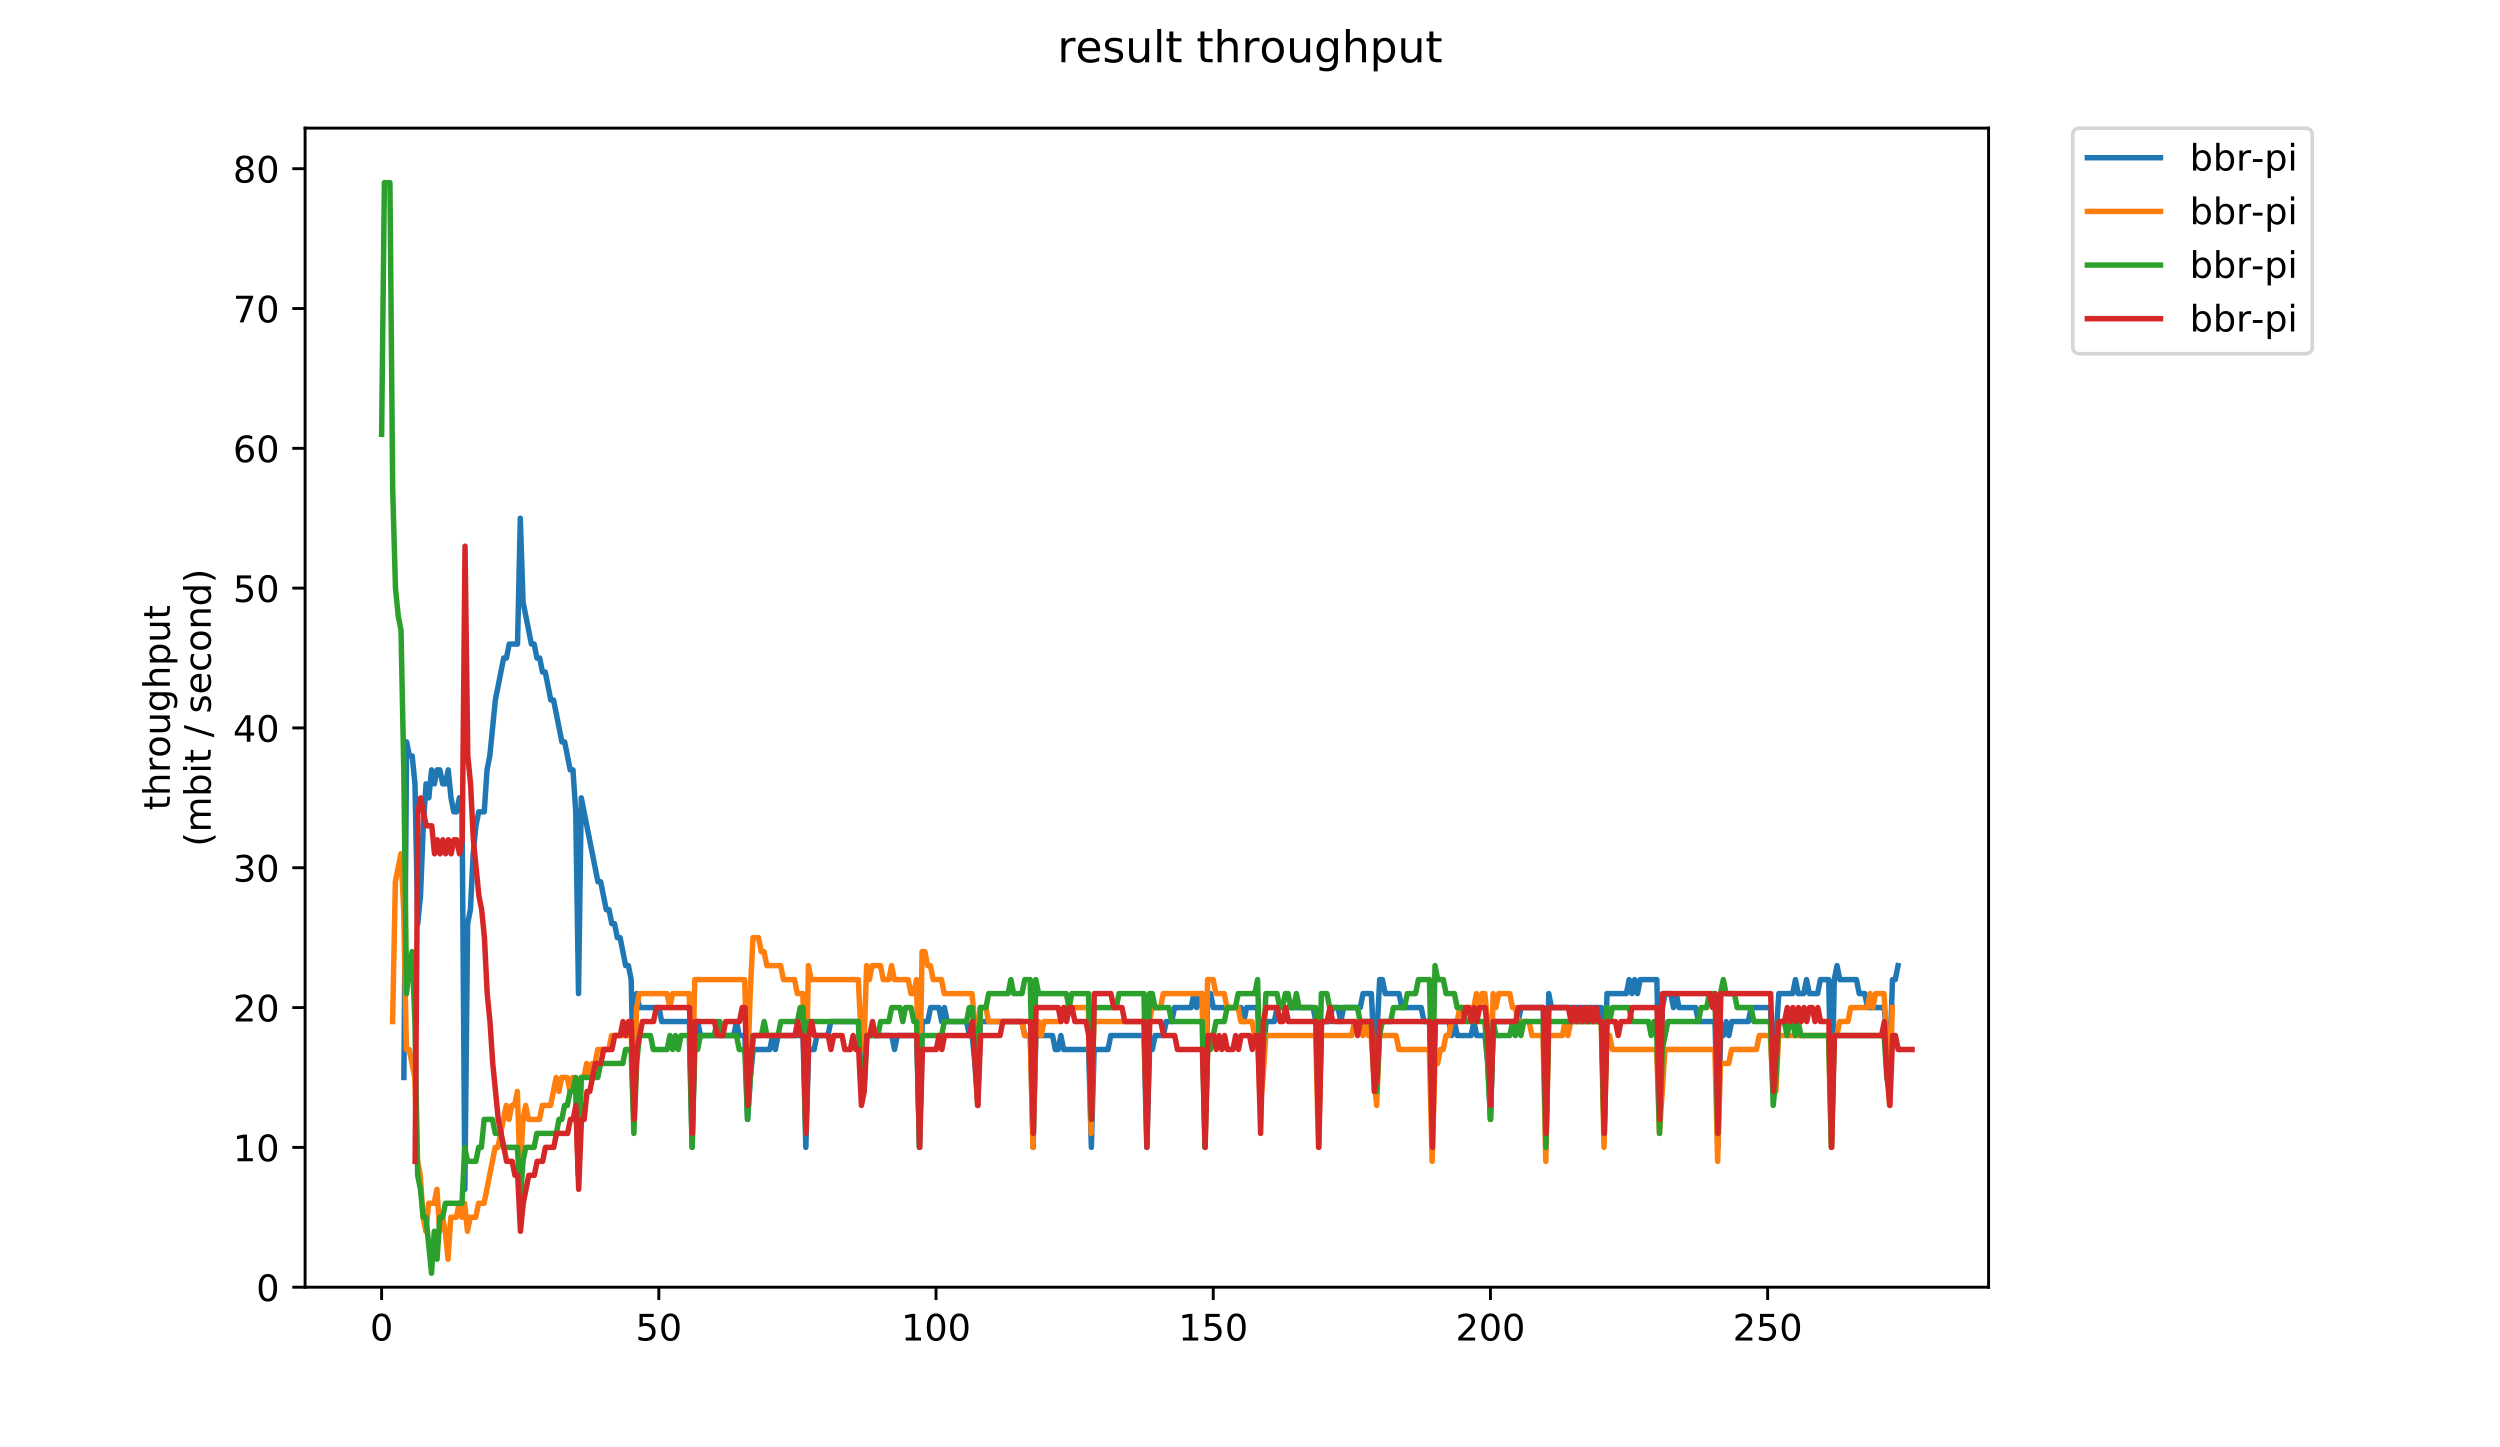 <?xml version="1.0" encoding="utf-8" standalone="no"?>
<!DOCTYPE svg PUBLIC "-//W3C//DTD SVG 1.1//EN"
  "http://www.w3.org/Graphics/SVG/1.1/DTD/svg11.dtd">
<!-- Created with matplotlib (https://matplotlib.org/) -->
<svg height="396pt" version="1.1" viewBox="0 0 684 396" width="684pt" xmlns="http://www.w3.org/2000/svg" xmlns:xlink="http://www.w3.org/1999/xlink">
 <defs>
  <style type="text/css">
*{stroke-linecap:butt;stroke-linejoin:round;}
  </style>
 </defs>
 <g id="figure_1">
  <g id="patch_1">
   <path d="M 0 396 
L 684 396 
L 684 0 
L 0 0 
z
" style="fill:#ffffff;"/>
  </g>
  <g id="axes_1">
   <g id="patch_2">
    <path d="M 83.472 352.174 
L 544.074 352.174 
L 544.074 35.062 
L 83.472 35.062 
z
" style="fill:#ffffff;"/>
   </g>
   <g id="matplotlib.axis_1">
    <g id="xtick_1">
     <g id="line2d_1">
      <defs>
       <path d="M 0 0 
L 0 3.5 
" id="mbc39cf99ac" style="stroke:#000000;stroke-width:0.8;"/>
      </defs>
      <g>
       <use style="stroke:#000000;stroke-width:0.8;" x="104.409" xlink:href="#mbc39cf99ac" y="352.174"/>
      </g>
     </g>
     <g id="text_1">
      <!-- 0 -->
      <defs>
       <path d="M 31.781 66.406 
Q 24.172 66.406 20.328 58.906 
Q 16.5 51.422 16.5 36.375 
Q 16.5 21.391 20.328 13.891 
Q 24.172 6.391 31.781 6.391 
Q 39.453 6.391 43.281 13.891 
Q 47.125 21.391 47.125 36.375 
Q 47.125 51.422 43.281 58.906 
Q 39.453 66.406 31.781 66.406 
z
M 31.781 74.219 
Q 44.047 74.219 50.516 64.516 
Q 56.984 54.828 56.984 36.375 
Q 56.984 17.969 50.516 8.266 
Q 44.047 -1.422 31.781 -1.422 
Q 19.531 -1.422 13.062 8.266 
Q 6.594 17.969 6.594 36.375 
Q 6.594 54.828 13.062 64.516 
Q 19.531 74.219 31.781 74.219 
z
" id="DejaVuSans-48"/>
      </defs>
      <g transform="translate(101.228 366.773)scale(0.1 -0.1)">
       <use xlink:href="#DejaVuSans-48"/>
      </g>
     </g>
    </g>
    <g id="xtick_2">
     <g id="line2d_2">
      <g>
       <use style="stroke:#000000;stroke-width:0.8;" x="180.253" xlink:href="#mbc39cf99ac" y="352.174"/>
      </g>
     </g>
     <g id="text_2">
      <!-- 50 -->
      <defs>
       <path d="M 10.797 72.906 
L 49.516 72.906 
L 49.516 64.594 
L 19.828 64.594 
L 19.828 46.734 
Q 21.969 47.469 24.109 47.828 
Q 26.266 48.188 28.422 48.188 
Q 40.625 48.188 47.75 41.5 
Q 54.891 34.812 54.891 23.391 
Q 54.891 11.625 47.562 5.094 
Q 40.234 -1.422 26.906 -1.422 
Q 22.312 -1.422 17.547 -0.641 
Q 12.797 0.141 7.719 1.703 
L 7.719 11.625 
Q 12.109 9.234 16.797 8.062 
Q 21.484 6.891 26.703 6.891 
Q 35.156 6.891 40.078 11.328 
Q 45.016 15.766 45.016 23.391 
Q 45.016 31 40.078 35.438 
Q 35.156 39.891 26.703 39.891 
Q 22.75 39.891 18.812 39.016 
Q 14.891 38.141 10.797 36.281 
z
" id="DejaVuSans-53"/>
      </defs>
      <g transform="translate(173.891 366.773)scale(0.1 -0.1)">
       <use xlink:href="#DejaVuSans-53"/>
       <use x="63.623" xlink:href="#DejaVuSans-48"/>
      </g>
     </g>
    </g>
    <g id="xtick_3">
     <g id="line2d_3">
      <g>
       <use style="stroke:#000000;stroke-width:0.8;" x="256.097" xlink:href="#mbc39cf99ac" y="352.174"/>
      </g>
     </g>
     <g id="text_3">
      <!-- 100 -->
      <defs>
       <path d="M 12.406 8.297 
L 28.516 8.297 
L 28.516 63.922 
L 10.984 60.406 
L 10.984 69.391 
L 28.422 72.906 
L 38.281 72.906 
L 38.281 8.297 
L 54.391 8.297 
L 54.391 0 
L 12.406 0 
z
" id="DejaVuSans-49"/>
      </defs>
      <g transform="translate(246.554 366.773)scale(0.1 -0.1)">
       <use xlink:href="#DejaVuSans-49"/>
       <use x="63.623" xlink:href="#DejaVuSans-48"/>
       <use x="127.246" xlink:href="#DejaVuSans-48"/>
      </g>
     </g>
    </g>
    <g id="xtick_4">
     <g id="line2d_4">
      <g>
       <use style="stroke:#000000;stroke-width:0.8;" x="331.942" xlink:href="#mbc39cf99ac" y="352.174"/>
      </g>
     </g>
     <g id="text_4">
      <!-- 150 -->
      <g transform="translate(322.398 366.773)scale(0.1 -0.1)">
       <use xlink:href="#DejaVuSans-49"/>
       <use x="63.623" xlink:href="#DejaVuSans-53"/>
       <use x="127.246" xlink:href="#DejaVuSans-48"/>
      </g>
     </g>
    </g>
    <g id="xtick_5">
     <g id="line2d_5">
      <g>
       <use style="stroke:#000000;stroke-width:0.8;" x="407.786" xlink:href="#mbc39cf99ac" y="352.174"/>
      </g>
     </g>
     <g id="text_5">
      <!-- 200 -->
      <defs>
       <path d="M 19.188 8.297 
L 53.609 8.297 
L 53.609 0 
L 7.328 0 
L 7.328 8.297 
Q 12.938 14.109 22.625 23.891 
Q 32.328 33.688 34.812 36.531 
Q 39.547 41.844 41.422 45.531 
Q 43.312 49.219 43.312 52.781 
Q 43.312 58.594 39.234 62.25 
Q 35.156 65.922 28.609 65.922 
Q 23.969 65.922 18.812 64.312 
Q 13.672 62.703 7.812 59.422 
L 7.812 69.391 
Q 13.766 71.781 18.938 73 
Q 24.125 74.219 28.422 74.219 
Q 39.75 74.219 46.484 68.547 
Q 53.219 62.891 53.219 53.422 
Q 53.219 48.922 51.531 44.891 
Q 49.859 40.875 45.406 35.406 
Q 44.188 33.984 37.641 27.219 
Q 31.109 20.453 19.188 8.297 
z
" id="DejaVuSans-50"/>
      </defs>
      <g transform="translate(398.242 366.773)scale(0.1 -0.1)">
       <use xlink:href="#DejaVuSans-50"/>
       <use x="63.623" xlink:href="#DejaVuSans-48"/>
       <use x="127.246" xlink:href="#DejaVuSans-48"/>
      </g>
     </g>
    </g>
    <g id="xtick_6">
     <g id="line2d_6">
      <g>
       <use style="stroke:#000000;stroke-width:0.8;" x="483.63" xlink:href="#mbc39cf99ac" y="352.174"/>
      </g>
     </g>
     <g id="text_6">
      <!-- 250 -->
      <g transform="translate(474.086 366.773)scale(0.1 -0.1)">
       <use xlink:href="#DejaVuSans-50"/>
       <use x="63.623" xlink:href="#DejaVuSans-53"/>
       <use x="127.246" xlink:href="#DejaVuSans-48"/>
      </g>
     </g>
    </g>
   </g>
   <g id="matplotlib.axis_2">
    <g id="ytick_1">
     <g id="line2d_7">
      <defs>
       <path d="M 0 0 
L -3.5 0 
" id="m3f1c4c69c7" style="stroke:#000000;stroke-width:0.8;"/>
      </defs>
      <g>
       <use style="stroke:#000000;stroke-width:0.8;" x="83.472" xlink:href="#m3f1c4c69c7" y="352.174"/>
      </g>
     </g>
     <g id="text_7">
      <!-- 0 -->
      <g transform="translate(70.11 355.973)scale(0.1 -0.1)">
       <use xlink:href="#DejaVuSans-48"/>
      </g>
     </g>
    </g>
    <g id="ytick_2">
     <g id="line2d_8">
      <g>
       <use style="stroke:#000000;stroke-width:0.8;" x="83.472" xlink:href="#m3f1c4c69c7" y="313.922"/>
      </g>
     </g>
     <g id="text_8">
      <!-- 10 -->
      <g transform="translate(63.747 317.721)scale(0.1 -0.1)">
       <use xlink:href="#DejaVuSans-49"/>
       <use x="63.623" xlink:href="#DejaVuSans-48"/>
      </g>
     </g>
    </g>
    <g id="ytick_3">
     <g id="line2d_9">
      <g>
       <use style="stroke:#000000;stroke-width:0.8;" x="83.472" xlink:href="#m3f1c4c69c7" y="275.67"/>
      </g>
     </g>
     <g id="text_9">
      <!-- 20 -->
      <g transform="translate(63.747 279.469)scale(0.1 -0.1)">
       <use xlink:href="#DejaVuSans-50"/>
       <use x="63.623" xlink:href="#DejaVuSans-48"/>
      </g>
     </g>
    </g>
    <g id="ytick_4">
     <g id="line2d_10">
      <g>
       <use style="stroke:#000000;stroke-width:0.8;" x="83.472" xlink:href="#m3f1c4c69c7" y="237.417"/>
      </g>
     </g>
     <g id="text_10">
      <!-- 30 -->
      <defs>
       <path d="M 40.578 39.312 
Q 47.656 37.797 51.625 33 
Q 55.609 28.219 55.609 21.188 
Q 55.609 10.406 48.188 4.484 
Q 40.766 -1.422 27.094 -1.422 
Q 22.516 -1.422 17.656 -0.516 
Q 12.797 0.391 7.625 2.203 
L 7.625 11.719 
Q 11.719 9.328 16.594 8.109 
Q 21.484 6.891 26.812 6.891 
Q 36.078 6.891 40.938 10.547 
Q 45.797 14.203 45.797 21.188 
Q 45.797 27.641 41.281 31.266 
Q 36.766 34.906 28.719 34.906 
L 20.219 34.906 
L 20.219 43.016 
L 29.109 43.016 
Q 36.375 43.016 40.234 45.922 
Q 44.094 48.828 44.094 54.297 
Q 44.094 59.906 40.109 62.906 
Q 36.141 65.922 28.719 65.922 
Q 24.656 65.922 20.016 65.031 
Q 15.375 64.156 9.812 62.312 
L 9.812 71.094 
Q 15.438 72.656 20.344 73.438 
Q 25.25 74.219 29.594 74.219 
Q 40.828 74.219 47.359 69.109 
Q 53.906 64.016 53.906 55.328 
Q 53.906 49.266 50.438 45.094 
Q 46.969 40.922 40.578 39.312 
z
" id="DejaVuSans-51"/>
      </defs>
      <g transform="translate(63.747 241.216)scale(0.1 -0.1)">
       <use xlink:href="#DejaVuSans-51"/>
       <use x="63.623" xlink:href="#DejaVuSans-48"/>
      </g>
     </g>
    </g>
    <g id="ytick_5">
     <g id="line2d_11">
      <g>
       <use style="stroke:#000000;stroke-width:0.8;" x="83.472" xlink:href="#m3f1c4c69c7" y="199.165"/>
      </g>
     </g>
     <g id="text_11">
      <!-- 40 -->
      <defs>
       <path d="M 37.797 64.312 
L 12.891 25.391 
L 37.797 25.391 
z
M 35.203 72.906 
L 47.609 72.906 
L 47.609 25.391 
L 58.016 25.391 
L 58.016 17.188 
L 47.609 17.188 
L 47.609 0 
L 37.797 0 
L 37.797 17.188 
L 4.891 17.188 
L 4.891 26.703 
z
" id="DejaVuSans-52"/>
      </defs>
      <g transform="translate(63.747 202.964)scale(0.1 -0.1)">
       <use xlink:href="#DejaVuSans-52"/>
       <use x="63.623" xlink:href="#DejaVuSans-48"/>
      </g>
     </g>
    </g>
    <g id="ytick_6">
     <g id="line2d_12">
      <g>
       <use style="stroke:#000000;stroke-width:0.8;" x="83.472" xlink:href="#m3f1c4c69c7" y="160.913"/>
      </g>
     </g>
     <g id="text_12">
      <!-- 50 -->
      <g transform="translate(63.747 164.712)scale(0.1 -0.1)">
       <use xlink:href="#DejaVuSans-53"/>
       <use x="63.623" xlink:href="#DejaVuSans-48"/>
      </g>
     </g>
    </g>
    <g id="ytick_7">
     <g id="line2d_13">
      <g>
       <use style="stroke:#000000;stroke-width:0.8;" x="83.472" xlink:href="#m3f1c4c69c7" y="122.66"/>
      </g>
     </g>
     <g id="text_13">
      <!-- 60 -->
      <defs>
       <path d="M 33.016 40.375 
Q 26.375 40.375 22.484 35.828 
Q 18.609 31.297 18.609 23.391 
Q 18.609 15.531 22.484 10.953 
Q 26.375 6.391 33.016 6.391 
Q 39.656 6.391 43.531 10.953 
Q 47.406 15.531 47.406 23.391 
Q 47.406 31.297 43.531 35.828 
Q 39.656 40.375 33.016 40.375 
z
M 52.594 71.297 
L 52.594 62.312 
Q 48.875 64.062 45.094 64.984 
Q 41.312 65.922 37.594 65.922 
Q 27.828 65.922 22.672 59.328 
Q 17.531 52.734 16.797 39.406 
Q 19.672 43.656 24.016 45.922 
Q 28.375 48.188 33.594 48.188 
Q 44.578 48.188 50.953 41.516 
Q 57.328 34.859 57.328 23.391 
Q 57.328 12.156 50.688 5.359 
Q 44.047 -1.422 33.016 -1.422 
Q 20.359 -1.422 13.672 8.266 
Q 6.984 17.969 6.984 36.375 
Q 6.984 53.656 15.188 63.938 
Q 23.391 74.219 37.203 74.219 
Q 40.922 74.219 44.703 73.484 
Q 48.484 72.75 52.594 71.297 
z
" id="DejaVuSans-54"/>
      </defs>
      <g transform="translate(63.747 126.46)scale(0.1 -0.1)">
       <use xlink:href="#DejaVuSans-54"/>
       <use x="63.623" xlink:href="#DejaVuSans-48"/>
      </g>
     </g>
    </g>
    <g id="ytick_8">
     <g id="line2d_14">
      <g>
       <use style="stroke:#000000;stroke-width:0.8;" x="83.472" xlink:href="#m3f1c4c69c7" y="84.408"/>
      </g>
     </g>
     <g id="text_14">
      <!-- 70 -->
      <defs>
       <path d="M 8.203 72.906 
L 55.078 72.906 
L 55.078 68.703 
L 28.609 0 
L 18.312 0 
L 43.219 64.594 
L 8.203 64.594 
z
" id="DejaVuSans-55"/>
      </defs>
      <g transform="translate(63.747 88.207)scale(0.1 -0.1)">
       <use xlink:href="#DejaVuSans-55"/>
       <use x="63.623" xlink:href="#DejaVuSans-48"/>
      </g>
     </g>
    </g>
    <g id="ytick_9">
     <g id="line2d_15">
      <g>
       <use style="stroke:#000000;stroke-width:0.8;" x="83.472" xlink:href="#m3f1c4c69c7" y="46.156"/>
      </g>
     </g>
     <g id="text_15">
      <!-- 80 -->
      <defs>
       <path d="M 31.781 34.625 
Q 24.75 34.625 20.719 30.859 
Q 16.703 27.094 16.703 20.516 
Q 16.703 13.922 20.719 10.156 
Q 24.75 6.391 31.781 6.391 
Q 38.812 6.391 42.859 10.172 
Q 46.922 13.969 46.922 20.516 
Q 46.922 27.094 42.891 30.859 
Q 38.875 34.625 31.781 34.625 
z
M 21.922 38.812 
Q 15.578 40.375 12.031 44.719 
Q 8.5 49.078 8.5 55.328 
Q 8.5 64.062 14.719 69.141 
Q 20.953 74.219 31.781 74.219 
Q 42.672 74.219 48.875 69.141 
Q 55.078 64.062 55.078 55.328 
Q 55.078 49.078 51.531 44.719 
Q 48 40.375 41.703 38.812 
Q 48.828 37.156 52.797 32.312 
Q 56.781 27.484 56.781 20.516 
Q 56.781 9.906 50.312 4.234 
Q 43.844 -1.422 31.781 -1.422 
Q 19.734 -1.422 13.25 4.234 
Q 6.781 9.906 6.781 20.516 
Q 6.781 27.484 10.781 32.312 
Q 14.797 37.156 21.922 38.812 
z
M 18.312 54.391 
Q 18.312 48.734 21.844 45.562 
Q 25.391 42.391 31.781 42.391 
Q 38.141 42.391 41.719 45.562 
Q 45.312 48.734 45.312 54.391 
Q 45.312 60.062 41.719 63.234 
Q 38.141 66.406 31.781 66.406 
Q 25.391 66.406 21.844 63.234 
Q 18.312 60.062 18.312 54.391 
z
" id="DejaVuSans-56"/>
      </defs>
      <g transform="translate(63.747 49.955)scale(0.1 -0.1)">
       <use xlink:href="#DejaVuSans-56"/>
       <use x="63.623" xlink:href="#DejaVuSans-48"/>
      </g>
     </g>
    </g>
    <g id="text_16">
     <!-- throughput -->
     <defs>
      <path d="M 18.312 70.219 
L 18.312 54.688 
L 36.812 54.688 
L 36.812 47.703 
L 18.312 47.703 
L 18.312 18.016 
Q 18.312 11.328 20.141 9.422 
Q 21.969 7.516 27.594 7.516 
L 36.812 7.516 
L 36.812 0 
L 27.594 0 
Q 17.188 0 13.234 3.875 
Q 9.281 7.766 9.281 18.016 
L 9.281 47.703 
L 2.688 47.703 
L 2.688 54.688 
L 9.281 54.688 
L 9.281 70.219 
z
" id="DejaVuSans-116"/>
      <path d="M 54.891 33.016 
L 54.891 0 
L 45.906 0 
L 45.906 32.719 
Q 45.906 40.484 42.875 44.328 
Q 39.844 48.188 33.797 48.188 
Q 26.516 48.188 22.312 43.547 
Q 18.109 38.922 18.109 30.906 
L 18.109 0 
L 9.078 0 
L 9.078 75.984 
L 18.109 75.984 
L 18.109 46.188 
Q 21.344 51.125 25.703 53.562 
Q 30.078 56 35.797 56 
Q 45.219 56 50.047 50.172 
Q 54.891 44.344 54.891 33.016 
z
" id="DejaVuSans-104"/>
      <path d="M 41.109 46.297 
Q 39.594 47.172 37.812 47.578 
Q 36.031 48 33.891 48 
Q 26.266 48 22.188 43.047 
Q 18.109 38.094 18.109 28.812 
L 18.109 0 
L 9.078 0 
L 9.078 54.688 
L 18.109 54.688 
L 18.109 46.188 
Q 20.953 51.172 25.484 53.578 
Q 30.031 56 36.531 56 
Q 37.453 56 38.578 55.875 
Q 39.703 55.766 41.062 55.516 
z
" id="DejaVuSans-114"/>
      <path d="M 30.609 48.391 
Q 23.391 48.391 19.188 42.75 
Q 14.984 37.109 14.984 27.297 
Q 14.984 17.484 19.156 11.844 
Q 23.344 6.203 30.609 6.203 
Q 37.797 6.203 41.984 11.859 
Q 46.188 17.531 46.188 27.297 
Q 46.188 37.016 41.984 42.703 
Q 37.797 48.391 30.609 48.391 
z
M 30.609 56 
Q 42.328 56 49.016 48.375 
Q 55.719 40.766 55.719 27.297 
Q 55.719 13.875 49.016 6.219 
Q 42.328 -1.422 30.609 -1.422 
Q 18.844 -1.422 12.172 6.219 
Q 5.516 13.875 5.516 27.297 
Q 5.516 40.766 12.172 48.375 
Q 18.844 56 30.609 56 
z
" id="DejaVuSans-111"/>
      <path d="M 8.5 21.578 
L 8.5 54.688 
L 17.484 54.688 
L 17.484 21.922 
Q 17.484 14.156 20.5 10.266 
Q 23.531 6.391 29.594 6.391 
Q 36.859 6.391 41.078 11.031 
Q 45.312 15.672 45.312 23.688 
L 45.312 54.688 
L 54.297 54.688 
L 54.297 0 
L 45.312 0 
L 45.312 8.406 
Q 42.047 3.422 37.719 1 
Q 33.406 -1.422 27.688 -1.422 
Q 18.266 -1.422 13.375 4.438 
Q 8.5 10.297 8.5 21.578 
z
M 31.109 56 
z
" id="DejaVuSans-117"/>
      <path d="M 45.406 27.984 
Q 45.406 37.75 41.375 43.109 
Q 37.359 48.484 30.078 48.484 
Q 22.859 48.484 18.828 43.109 
Q 14.797 37.75 14.797 27.984 
Q 14.797 18.266 18.828 12.891 
Q 22.859 7.516 30.078 7.516 
Q 37.359 7.516 41.375 12.891 
Q 45.406 18.266 45.406 27.984 
z
M 54.391 6.781 
Q 54.391 -7.172 48.188 -13.984 
Q 42 -20.797 29.203 -20.797 
Q 24.469 -20.797 20.266 -20.094 
Q 16.062 -19.391 12.109 -17.922 
L 12.109 -9.188 
Q 16.062 -11.328 19.922 -12.344 
Q 23.781 -13.375 27.781 -13.375 
Q 36.625 -13.375 41.016 -8.766 
Q 45.406 -4.156 45.406 5.172 
L 45.406 9.625 
Q 42.625 4.781 38.281 2.391 
Q 33.938 0 27.875 0 
Q 17.828 0 11.672 7.656 
Q 5.516 15.328 5.516 27.984 
Q 5.516 40.672 11.672 48.328 
Q 17.828 56 27.875 56 
Q 33.938 56 38.281 53.609 
Q 42.625 51.219 45.406 46.391 
L 45.406 54.688 
L 54.391 54.688 
z
" id="DejaVuSans-103"/>
      <path d="M 18.109 8.203 
L 18.109 -20.797 
L 9.078 -20.797 
L 9.078 54.688 
L 18.109 54.688 
L 18.109 46.391 
Q 20.953 51.266 25.266 53.625 
Q 29.594 56 35.594 56 
Q 45.562 56 51.781 48.094 
Q 58.016 40.188 58.016 27.297 
Q 58.016 14.406 51.781 6.484 
Q 45.562 -1.422 35.594 -1.422 
Q 29.594 -1.422 25.266 0.953 
Q 20.953 3.328 18.109 8.203 
z
M 48.688 27.297 
Q 48.688 37.203 44.609 42.844 
Q 40.531 48.484 33.406 48.484 
Q 26.266 48.484 22.188 42.844 
Q 18.109 37.203 18.109 27.297 
Q 18.109 17.391 22.188 11.75 
Q 26.266 6.109 33.406 6.109 
Q 40.531 6.109 44.609 11.75 
Q 48.688 17.391 48.688 27.297 
z
" id="DejaVuSans-112"/>
     </defs>
     <g transform="translate(46.47 221.675)rotate(-90)scale(0.1 -0.1)">
      <use xlink:href="#DejaVuSans-116"/>
      <use x="39.209" xlink:href="#DejaVuSans-104"/>
      <use x="102.588" xlink:href="#DejaVuSans-114"/>
      <use x="143.67" xlink:href="#DejaVuSans-111"/>
      <use x="204.852" xlink:href="#DejaVuSans-117"/>
      <use x="268.23" xlink:href="#DejaVuSans-103"/>
      <use x="331.707" xlink:href="#DejaVuSans-104"/>
      <use x="395.086" xlink:href="#DejaVuSans-112"/>
      <use x="458.562" xlink:href="#DejaVuSans-117"/>
      <use x="521.941" xlink:href="#DejaVuSans-116"/>
     </g>
     <!-- (mbit / second) -->
     <defs>
      <path d="M 31 75.875 
Q 24.469 64.656 21.281 53.656 
Q 18.109 42.672 18.109 31.391 
Q 18.109 20.125 21.312 9.062 
Q 24.516 -2 31 -13.188 
L 23.188 -13.188 
Q 15.875 -1.703 12.234 9.375 
Q 8.594 20.453 8.594 31.391 
Q 8.594 42.281 12.203 53.312 
Q 15.828 64.359 23.188 75.875 
z
" id="DejaVuSans-40"/>
      <path d="M 52 44.188 
Q 55.375 50.25 60.062 53.125 
Q 64.75 56 71.094 56 
Q 79.641 56 84.281 50.016 
Q 88.922 44.047 88.922 33.016 
L 88.922 0 
L 79.891 0 
L 79.891 32.719 
Q 79.891 40.578 77.094 44.375 
Q 74.312 48.188 68.609 48.188 
Q 61.625 48.188 57.562 43.547 
Q 53.516 38.922 53.516 30.906 
L 53.516 0 
L 44.484 0 
L 44.484 32.719 
Q 44.484 40.625 41.703 44.406 
Q 38.922 48.188 33.109 48.188 
Q 26.219 48.188 22.156 43.531 
Q 18.109 38.875 18.109 30.906 
L 18.109 0 
L 9.078 0 
L 9.078 54.688 
L 18.109 54.688 
L 18.109 46.188 
Q 21.188 51.219 25.484 53.609 
Q 29.781 56 35.688 56 
Q 41.656 56 45.828 52.969 
Q 50 49.953 52 44.188 
z
" id="DejaVuSans-109"/>
      <path d="M 48.688 27.297 
Q 48.688 37.203 44.609 42.844 
Q 40.531 48.484 33.406 48.484 
Q 26.266 48.484 22.188 42.844 
Q 18.109 37.203 18.109 27.297 
Q 18.109 17.391 22.188 11.75 
Q 26.266 6.109 33.406 6.109 
Q 40.531 6.109 44.609 11.75 
Q 48.688 17.391 48.688 27.297 
z
M 18.109 46.391 
Q 20.953 51.266 25.266 53.625 
Q 29.594 56 35.594 56 
Q 45.562 56 51.781 48.094 
Q 58.016 40.188 58.016 27.297 
Q 58.016 14.406 51.781 6.484 
Q 45.562 -1.422 35.594 -1.422 
Q 29.594 -1.422 25.266 0.953 
Q 20.953 3.328 18.109 8.203 
L 18.109 0 
L 9.078 0 
L 9.078 75.984 
L 18.109 75.984 
z
" id="DejaVuSans-98"/>
      <path d="M 9.422 54.688 
L 18.406 54.688 
L 18.406 0 
L 9.422 0 
z
M 9.422 75.984 
L 18.406 75.984 
L 18.406 64.594 
L 9.422 64.594 
z
" id="DejaVuSans-105"/>
      <path id="DejaVuSans-32"/>
      <path d="M 25.391 72.906 
L 33.688 72.906 
L 8.297 -9.281 
L 0 -9.281 
z
" id="DejaVuSans-47"/>
      <path d="M 44.281 53.078 
L 44.281 44.578 
Q 40.484 46.531 36.375 47.5 
Q 32.281 48.484 27.875 48.484 
Q 21.188 48.484 17.844 46.438 
Q 14.5 44.391 14.5 40.281 
Q 14.5 37.156 16.891 35.375 
Q 19.281 33.594 26.516 31.984 
L 29.594 31.297 
Q 39.156 29.25 43.188 25.516 
Q 47.219 21.781 47.219 15.094 
Q 47.219 7.469 41.188 3.016 
Q 35.156 -1.422 24.609 -1.422 
Q 20.219 -1.422 15.453 -0.562 
Q 10.688 0.297 5.422 2 
L 5.422 11.281 
Q 10.406 8.688 15.234 7.391 
Q 20.062 6.109 24.812 6.109 
Q 31.156 6.109 34.562 8.281 
Q 37.984 10.453 37.984 14.406 
Q 37.984 18.062 35.516 20.016 
Q 33.062 21.969 24.703 23.781 
L 21.578 24.516 
Q 13.234 26.266 9.516 29.906 
Q 5.812 33.547 5.812 39.891 
Q 5.812 47.609 11.281 51.797 
Q 16.75 56 26.812 56 
Q 31.781 56 36.172 55.266 
Q 40.578 54.547 44.281 53.078 
z
" id="DejaVuSans-115"/>
      <path d="M 56.203 29.594 
L 56.203 25.203 
L 14.891 25.203 
Q 15.484 15.922 20.484 11.062 
Q 25.484 6.203 34.422 6.203 
Q 39.594 6.203 44.453 7.469 
Q 49.312 8.734 54.109 11.281 
L 54.109 2.781 
Q 49.266 0.734 44.188 -0.344 
Q 39.109 -1.422 33.891 -1.422 
Q 20.797 -1.422 13.156 6.188 
Q 5.516 13.812 5.516 26.812 
Q 5.516 40.234 12.766 48.109 
Q 20.016 56 32.328 56 
Q 43.359 56 49.781 48.891 
Q 56.203 41.797 56.203 29.594 
z
M 47.219 32.234 
Q 47.125 39.594 43.094 43.984 
Q 39.062 48.391 32.422 48.391 
Q 24.906 48.391 20.391 44.141 
Q 15.875 39.891 15.188 32.172 
z
" id="DejaVuSans-101"/>
      <path d="M 48.781 52.594 
L 48.781 44.188 
Q 44.969 46.297 41.141 47.344 
Q 37.312 48.391 33.406 48.391 
Q 24.656 48.391 19.812 42.844 
Q 14.984 37.312 14.984 27.297 
Q 14.984 17.281 19.812 11.734 
Q 24.656 6.203 33.406 6.203 
Q 37.312 6.203 41.141 7.25 
Q 44.969 8.297 48.781 10.406 
L 48.781 2.094 
Q 45.016 0.344 40.984 -0.531 
Q 36.969 -1.422 32.422 -1.422 
Q 20.062 -1.422 12.781 6.344 
Q 5.516 14.109 5.516 27.297 
Q 5.516 40.672 12.859 48.328 
Q 20.219 56 33.016 56 
Q 37.156 56 41.109 55.141 
Q 45.062 54.297 48.781 52.594 
z
" id="DejaVuSans-99"/>
      <path d="M 54.891 33.016 
L 54.891 0 
L 45.906 0 
L 45.906 32.719 
Q 45.906 40.484 42.875 44.328 
Q 39.844 48.188 33.797 48.188 
Q 26.516 48.188 22.312 43.547 
Q 18.109 38.922 18.109 30.906 
L 18.109 0 
L 9.078 0 
L 9.078 54.688 
L 18.109 54.688 
L 18.109 46.188 
Q 21.344 51.125 25.703 53.562 
Q 30.078 56 35.797 56 
Q 45.219 56 50.047 50.172 
Q 54.891 44.344 54.891 33.016 
z
" id="DejaVuSans-110"/>
      <path d="M 45.406 46.391 
L 45.406 75.984 
L 54.391 75.984 
L 54.391 0 
L 45.406 0 
L 45.406 8.203 
Q 42.578 3.328 38.25 0.953 
Q 33.938 -1.422 27.875 -1.422 
Q 17.969 -1.422 11.734 6.484 
Q 5.516 14.406 5.516 27.297 
Q 5.516 40.188 11.734 48.094 
Q 17.969 56 27.875 56 
Q 33.938 56 38.25 53.625 
Q 42.578 51.266 45.406 46.391 
z
M 14.797 27.297 
Q 14.797 17.391 18.875 11.75 
Q 22.953 6.109 30.078 6.109 
Q 37.203 6.109 41.297 11.75 
Q 45.406 17.391 45.406 27.297 
Q 45.406 37.203 41.297 42.844 
Q 37.203 48.484 30.078 48.484 
Q 22.953 48.484 18.875 42.844 
Q 14.797 37.203 14.797 27.297 
z
" id="DejaVuSans-100"/>
      <path d="M 8.016 75.875 
L 15.828 75.875 
Q 23.141 64.359 26.781 53.312 
Q 30.422 42.281 30.422 31.391 
Q 30.422 20.453 26.781 9.375 
Q 23.141 -1.703 15.828 -13.188 
L 8.016 -13.188 
Q 14.5 -2 17.703 9.062 
Q 20.906 20.125 20.906 31.391 
Q 20.906 42.672 17.703 53.656 
Q 14.5 64.656 8.016 75.875 
z
" id="DejaVuSans-41"/>
     </defs>
     <g transform="translate(57.668 231.609)rotate(-90)scale(0.1 -0.1)">
      <use xlink:href="#DejaVuSans-40"/>
      <use x="39.014" xlink:href="#DejaVuSans-109"/>
      <use x="136.426" xlink:href="#DejaVuSans-98"/>
      <use x="199.902" xlink:href="#DejaVuSans-105"/>
      <use x="227.686" xlink:href="#DejaVuSans-116"/>
      <use x="266.895" xlink:href="#DejaVuSans-32"/>
      <use x="298.682" xlink:href="#DejaVuSans-47"/>
      <use x="332.373" xlink:href="#DejaVuSans-32"/>
      <use x="364.16" xlink:href="#DejaVuSans-115"/>
      <use x="416.26" xlink:href="#DejaVuSans-101"/>
      <use x="477.783" xlink:href="#DejaVuSans-99"/>
      <use x="532.764" xlink:href="#DejaVuSans-111"/>
      <use x="593.945" xlink:href="#DejaVuSans-110"/>
      <use x="657.324" xlink:href="#DejaVuSans-100"/>
      <use x="720.801" xlink:href="#DejaVuSans-41"/>
     </g>
    </g>
   </g>
   <g id="line2d_16">
    <path clip-path="url(#pe58db9fdc3)" d="M 110.499 294.796 
L 111.258 202.99 
L 112.016 206.815 
L 112.774 206.815 
L 113.533 214.466 
L 114.291 252.718 
L 115.05 245.068 
L 115.808 225.942 
L 116.567 214.466 
L 117.325 218.291 
L 118.084 210.641 
L 118.842 214.466 
L 119.6 210.641 
L 120.359 210.641 
L 121.117 214.466 
L 121.876 214.466 
L 122.634 210.641 
L 123.393 218.291 
L 124.151 222.116 
L 124.909 222.116 
L 125.668 218.291 
L 126.426 222.116 
L 127.185 325.398 
L 127.943 252.718 
L 128.702 248.893 
L 129.46 233.592 
L 130.219 225.942 
L 130.977 222.116 
L 132.494 222.116 
L 133.252 210.641 
L 134.011 206.815 
L 135.528 191.514 
L 137.803 180.039 
L 138.561 180.039 
L 139.32 176.214 
L 141.595 176.214 
L 142.354 141.786 
L 143.112 164.738 
L 145.387 176.214 
L 146.146 176.214 
L 146.904 180.039 
L 147.663 180.039 
L 148.421 183.864 
L 149.18 183.864 
L 150.697 191.514 
L 151.455 191.514 
L 153.73 202.99 
L 154.489 202.99 
L 156.006 210.641 
L 156.764 210.641 
L 157.523 222.116 
L 158.281 271.844 
L 159.039 218.291 
L 163.59 241.242 
L 164.349 241.242 
L 165.865 248.893 
L 166.624 248.893 
L 167.382 252.718 
L 168.141 252.718 
L 168.899 256.543 
L 169.658 256.543 
L 171.174 264.194 
L 171.933 264.194 
L 172.691 268.019 
L 173.45 302.446 
L 174.208 271.844 
L 174.967 275.67 
L 180.276 275.67 
L 181.034 279.495 
L 188.619 279.495 
L 189.377 313.922 
L 190.136 279.495 
L 190.894 279.495 
L 191.652 283.32 
L 200.754 283.32 
L 201.512 279.495 
L 202.271 283.32 
L 203.788 283.32 
L 204.546 306.271 
L 205.304 294.796 
L 206.063 287.145 
L 210.614 287.145 
L 211.372 283.32 
L 212.13 287.145 
L 212.889 283.32 
L 219.715 283.32 
L 220.473 313.922 
L 221.232 287.145 
L 222.749 287.145 
L 223.507 283.32 
L 226.541 283.32 
L 227.299 279.495 
L 234.884 279.495 
L 235.642 298.621 
L 236.401 294.796 
L 237.159 283.32 
L 243.985 283.32 
L 244.743 287.145 
L 245.502 283.32 
L 250.811 283.32 
L 251.569 313.922 
L 252.328 279.495 
L 253.845 279.495 
L 254.603 275.67 
L 256.879 275.67 
L 257.637 279.495 
L 258.395 275.67 
L 259.154 279.495 
L 264.463 279.495 
L 265.221 283.32 
L 265.98 283.32 
L 266.738 290.97 
L 267.497 302.446 
L 268.255 279.495 
L 279.632 279.495 
L 280.39 283.32 
L 281.907 283.32 
L 282.666 313.922 
L 283.424 283.32 
L 287.975 283.32 
L 288.733 287.145 
L 289.492 287.145 
L 290.25 283.32 
L 291.008 287.145 
L 297.834 287.145 
L 298.593 313.922 
L 299.351 287.145 
L 303.144 287.145 
L 303.902 283.32 
L 313.003 283.32 
L 313.762 313.922 
L 314.52 287.145 
L 315.279 287.145 
L 316.037 283.32 
L 318.312 283.32 
L 319.071 279.495 
L 320.588 279.495 
L 321.346 275.67 
L 325.897 275.67 
L 326.655 271.844 
L 327.414 275.67 
L 328.172 271.844 
L 328.931 271.844 
L 329.689 306.271 
L 330.447 271.844 
L 331.206 271.844 
L 331.964 275.67 
L 339.549 275.67 
L 340.307 279.495 
L 341.066 275.67 
L 344.099 275.67 
L 344.858 298.621 
L 345.616 290.97 
L 346.375 279.495 
L 348.65 279.495 
L 349.409 275.67 
L 359.268 275.67 
L 360.027 279.495 
L 360.785 310.097 
L 361.544 279.495 
L 363.819 279.495 
L 364.577 275.67 
L 366.094 275.67 
L 366.853 279.495 
L 367.611 275.67 
L 372.162 275.67 
L 372.92 271.844 
L 375.196 271.844 
L 375.954 287.145 
L 376.713 283.32 
L 377.471 268.019 
L 378.229 268.019 
L 378.988 271.844 
L 382.78 271.844 
L 383.538 275.67 
L 388.848 275.67 
L 389.606 279.495 
L 391.123 279.495 
L 391.881 310.097 
L 392.64 279.495 
L 396.432 279.495 
L 397.19 283.32 
L 397.949 279.495 
L 398.707 283.32 
L 402.5 283.32 
L 403.258 279.495 
L 404.016 283.32 
L 406.292 283.32 
L 407.05 290.97 
L 407.809 306.271 
L 408.567 279.495 
L 415.393 279.495 
L 416.152 275.67 
L 422.219 275.67 
L 422.978 310.097 
L 423.736 271.844 
L 424.494 275.67 
L 438.146 275.67 
L 438.905 310.097 
L 439.663 271.844 
L 444.972 271.844 
L 445.731 268.019 
L 446.489 271.844 
L 447.248 268.019 
L 448.006 271.844 
L 448.765 268.019 
L 453.315 268.019 
L 454.074 302.446 
L 454.832 275.67 
L 455.591 271.844 
L 457.107 271.844 
L 457.866 275.67 
L 458.624 271.844 
L 459.383 275.67 
L 463.933 275.67 
L 464.692 279.495 
L 469.243 279.495 
L 470.001 313.922 
L 470.759 283.32 
L 471.518 283.32 
L 472.276 279.495 
L 473.035 283.32 
L 473.793 279.495 
L 478.344 279.495 
L 479.102 275.67 
L 484.411 275.67 
L 485.17 298.621 
L 485.928 283.32 
L 486.687 271.844 
L 490.479 271.844 
L 491.237 268.019 
L 491.996 271.844 
L 493.513 271.844 
L 494.271 268.019 
L 495.03 271.844 
L 497.305 271.844 
L 498.063 268.019 
L 500.339 268.019 
L 501.097 306.271 
L 501.856 268.019 
L 502.614 264.194 
L 503.372 268.019 
L 507.923 268.019 
L 508.682 271.844 
L 510.198 271.844 
L 510.957 275.67 
L 515.508 275.67 
L 517.024 290.97 
L 517.783 268.019 
L 518.541 268.019 
L 519.3 264.194 
L 519.3 264.194 
" style="fill:none;stroke:#1f77b4;stroke-linecap:square;stroke-width:1.5;"/>
   </g>
   <g id="line2d_17">
    <path clip-path="url(#pe58db9fdc3)" d="M 107.414 279.495 
L 108.172 241.242 
L 109.689 233.592 
L 110.448 248.893 
L 111.206 287.145 
L 111.964 287.145 
L 113.481 294.796 
L 114.24 317.747 
L 114.998 321.572 
L 115.757 333.048 
L 116.515 336.873 
L 117.273 329.223 
L 118.79 329.223 
L 119.549 325.398 
L 120.307 336.873 
L 121.066 333.048 
L 121.824 336.873 
L 122.583 344.524 
L 123.341 333.048 
L 124.858 333.048 
L 125.616 329.223 
L 126.375 333.048 
L 127.133 329.223 
L 127.892 336.873 
L 128.65 333.048 
L 130.167 333.048 
L 130.925 329.223 
L 132.442 329.223 
L 135.476 313.922 
L 136.235 313.922 
L 138.51 302.446 
L 139.268 306.271 
L 140.027 302.446 
L 140.785 302.446 
L 141.544 298.621 
L 142.302 321.572 
L 143.061 306.271 
L 143.819 302.446 
L 144.577 306.271 
L 147.611 306.271 
L 148.37 302.446 
L 150.645 302.446 
L 152.162 294.796 
L 152.92 298.621 
L 153.679 294.796 
L 155.196 294.796 
L 155.954 298.621 
L 156.713 294.796 
L 157.471 298.621 
L 158.229 321.572 
L 158.988 294.796 
L 159.746 294.796 
L 160.505 290.97 
L 161.263 294.796 
L 162.022 290.97 
L 162.78 290.97 
L 163.538 287.145 
L 166.572 287.145 
L 167.331 283.32 
L 171.881 283.32 
L 172.64 279.495 
L 173.398 306.271 
L 174.157 275.67 
L 174.915 271.844 
L 182.5 271.844 
L 183.258 275.67 
L 184.016 271.844 
L 188.567 271.844 
L 189.326 302.446 
L 190.084 268.019 
L 203.736 268.019 
L 204.494 294.796 
L 205.253 271.844 
L 206.011 256.543 
L 207.528 256.543 
L 208.287 260.369 
L 209.045 260.369 
L 209.804 264.194 
L 213.596 264.194 
L 214.354 268.019 
L 217.388 268.019 
L 218.146 271.844 
L 219.663 271.844 
L 220.422 306.271 
L 221.18 264.194 
L 221.939 268.019 
L 234.832 268.019 
L 235.591 283.32 
L 236.349 287.145 
L 237.107 264.194 
L 237.866 268.019 
L 238.624 264.194 
L 240.9 264.194 
L 241.658 268.019 
L 243.175 268.019 
L 243.933 264.194 
L 244.692 268.019 
L 248.484 268.019 
L 249.243 271.844 
L 250.001 271.844 
L 250.759 268.019 
L 251.518 306.271 
L 252.276 260.369 
L 253.035 260.369 
L 253.793 264.194 
L 254.552 264.194 
L 255.31 268.019 
L 257.585 268.019 
L 258.344 271.844 
L 265.928 271.844 
L 266.687 279.495 
L 267.445 302.446 
L 268.204 275.67 
L 269.72 275.67 
L 270.479 279.495 
L 279.58 279.495 
L 280.339 283.32 
L 281.856 283.32 
L 282.614 313.922 
L 283.372 283.32 
L 284.131 279.495 
L 284.889 283.32 
L 285.648 279.495 
L 290.198 279.495 
L 290.957 275.67 
L 297.783 275.67 
L 298.541 310.097 
L 299.3 279.495 
L 312.952 279.495 
L 313.71 306.271 
L 314.469 279.495 
L 315.227 275.67 
L 317.502 275.67 
L 318.261 271.844 
L 328.879 271.844 
L 329.637 310.097 
L 330.396 268.019 
L 331.913 268.019 
L 332.671 271.844 
L 334.947 271.844 
L 335.705 275.67 
L 338.739 275.67 
L 339.497 279.495 
L 342.531 279.495 
L 343.289 283.32 
L 344.048 283.32 
L 344.806 302.446 
L 345.565 294.796 
L 346.323 283.32 
L 359.975 283.32 
L 360.734 313.922 
L 361.492 283.32 
L 369.835 283.32 
L 370.593 279.495 
L 372.11 279.495 
L 372.869 283.32 
L 373.627 279.495 
L 374.386 283.32 
L 375.144 283.32 
L 375.902 294.796 
L 376.661 302.446 
L 377.419 283.32 
L 381.97 283.32 
L 382.728 287.145 
L 391.071 287.145 
L 391.83 317.747 
L 392.588 290.97 
L 393.347 290.97 
L 394.105 287.145 
L 394.864 287.145 
L 395.622 283.32 
L 396.38 283.32 
L 397.139 279.495 
L 398.656 279.495 
L 399.414 275.67 
L 403.206 275.67 
L 403.965 271.844 
L 404.723 275.67 
L 405.482 271.844 
L 406.24 271.844 
L 406.999 279.495 
L 407.757 306.271 
L 408.516 271.844 
L 409.274 275.67 
L 410.032 271.844 
L 413.066 271.844 
L 413.825 275.67 
L 414.583 275.67 
L 415.342 279.495 
L 418.375 279.495 
L 419.134 283.32 
L 422.167 283.32 
L 422.926 317.747 
L 423.684 283.32 
L 427.477 283.32 
L 428.235 279.495 
L 428.993 283.32 
L 429.752 279.495 
L 438.095 279.495 
L 438.853 313.922 
L 439.612 283.32 
L 440.37 283.32 
L 441.129 287.145 
L 453.264 287.145 
L 454.022 310.097 
L 455.539 287.145 
L 469.191 287.145 
L 469.949 317.747 
L 470.708 290.97 
L 472.983 290.97 
L 473.742 287.145 
L 480.568 287.145 
L 481.326 283.32 
L 484.36 283.32 
L 485.118 298.621 
L 485.877 298.621 
L 486.635 283.32 
L 500.287 283.32 
L 501.046 313.922 
L 501.804 283.32 
L 502.562 283.32 
L 503.321 279.495 
L 505.596 279.495 
L 506.355 275.67 
L 510.905 275.67 
L 511.664 271.844 
L 512.422 275.67 
L 513.181 271.844 
L 515.456 271.844 
L 516.214 283.32 
L 516.973 302.446 
L 517.731 275.67 
L 517.731 275.67 
" style="fill:none;stroke:#ff7f0e;stroke-linecap:square;stroke-width:1.5;"/>
   </g>
   <g id="line2d_18">
    <path clip-path="url(#pe58db9fdc3)" d="M 104.409 118.835 
L 105.167 49.981 
L 106.684 49.981 
L 107.443 134.136 
L 108.201 160.913 
L 108.959 168.563 
L 109.718 172.388 
L 110.476 210.641 
L 111.235 271.844 
L 111.993 264.194 
L 112.752 260.369 
L 113.51 279.495 
L 114.269 321.572 
L 115.027 325.398 
L 115.785 333.048 
L 116.544 333.048 
L 118.061 348.349 
L 118.819 336.873 
L 119.578 344.524 
L 120.336 333.048 
L 121.095 333.048 
L 121.853 329.223 
L 126.404 329.223 
L 127.162 313.922 
L 127.921 317.747 
L 130.196 317.747 
L 130.954 313.922 
L 131.713 313.922 
L 132.471 306.271 
L 134.746 306.271 
L 135.505 310.097 
L 137.022 310.097 
L 137.78 313.922 
L 141.572 313.922 
L 142.331 329.223 
L 143.089 317.747 
L 143.848 313.922 
L 146.123 313.922 
L 146.882 310.097 
L 152.191 310.097 
L 152.949 306.271 
L 153.708 306.271 
L 154.466 302.446 
L 155.224 302.446 
L 155.983 298.621 
L 156.741 298.621 
L 157.5 294.796 
L 158.258 321.572 
L 159.017 294.796 
L 163.567 294.796 
L 164.326 290.97 
L 170.393 290.97 
L 171.152 287.145 
L 172.669 287.145 
L 173.427 310.097 
L 174.186 290.97 
L 174.944 283.32 
L 177.978 283.32 
L 178.736 287.145 
L 182.528 287.145 
L 183.287 283.32 
L 184.045 287.145 
L 184.804 283.32 
L 185.562 287.145 
L 186.321 283.32 
L 188.596 283.32 
L 189.354 313.922 
L 190.113 287.145 
L 190.871 287.145 
L 191.63 283.32 
L 195.422 283.32 
L 196.18 279.495 
L 196.939 279.495 
L 197.697 283.32 
L 201.489 283.32 
L 202.248 287.145 
L 203.765 287.145 
L 204.523 306.271 
L 206.04 283.32 
L 208.315 283.32 
L 209.074 279.495 
L 209.832 283.32 
L 212.866 283.32 
L 213.625 279.495 
L 218.175 279.495 
L 218.934 275.67 
L 219.692 275.67 
L 220.451 310.097 
L 221.209 279.495 
L 234.861 279.495 
L 235.619 298.621 
L 236.378 298.621 
L 237.136 283.32 
L 240.17 283.32 
L 240.928 279.495 
L 243.204 279.495 
L 243.962 275.67 
L 246.238 275.67 
L 246.996 279.495 
L 247.754 275.67 
L 249.271 275.67 
L 250.03 279.495 
L 250.788 279.495 
L 251.547 313.922 
L 252.305 283.32 
L 257.614 283.32 
L 258.373 279.495 
L 264.44 279.495 
L 265.199 275.67 
L 265.957 275.67 
L 266.716 283.32 
L 267.474 298.621 
L 268.232 275.67 
L 269.749 275.67 
L 270.508 271.844 
L 275.817 271.844 
L 276.575 268.019 
L 277.334 271.844 
L 279.609 271.844 
L 280.368 268.019 
L 281.884 268.019 
L 282.643 306.271 
L 283.401 268.019 
L 284.16 271.844 
L 291.744 271.844 
L 292.503 275.67 
L 293.261 271.844 
L 297.812 271.844 
L 298.57 306.271 
L 299.329 275.67 
L 305.396 275.67 
L 306.155 271.844 
L 312.981 271.844 
L 313.739 306.271 
L 314.497 271.844 
L 315.256 271.844 
L 316.014 275.67 
L 319.807 275.67 
L 320.565 279.495 
L 328.908 279.495 
L 329.666 313.922 
L 330.425 287.145 
L 331.183 287.145 
L 332.7 279.495 
L 334.975 279.495 
L 335.734 275.67 
L 338.009 275.67 
L 338.768 271.844 
L 343.318 271.844 
L 344.077 268.019 
L 344.835 294.796 
L 345.594 287.145 
L 346.352 271.844 
L 349.386 271.844 
L 350.144 275.67 
L 350.903 275.67 
L 351.661 271.844 
L 352.42 271.844 
L 353.178 275.67 
L 353.936 275.67 
L 354.695 271.844 
L 355.453 275.67 
L 360.004 275.67 
L 360.762 306.271 
L 361.521 271.844 
L 363.038 271.844 
L 363.796 275.67 
L 371.381 275.67 
L 372.139 279.495 
L 375.173 279.495 
L 375.931 294.796 
L 376.69 298.621 
L 377.448 283.32 
L 378.207 279.495 
L 380.482 279.495 
L 381.24 275.67 
L 384.274 275.67 
L 385.033 271.844 
L 387.308 271.844 
L 388.066 268.019 
L 391.1 268.019 
L 391.859 302.446 
L 392.617 264.194 
L 393.375 268.019 
L 394.892 268.019 
L 395.651 271.844 
L 397.926 271.844 
L 398.685 275.67 
L 400.201 275.67 
L 400.96 279.495 
L 406.269 279.495 
L 407.027 290.97 
L 407.786 306.271 
L 408.544 279.495 
L 409.303 283.32 
L 413.095 283.32 
L 413.853 279.495 
L 414.612 283.32 
L 415.37 279.495 
L 416.129 283.32 
L 416.887 279.495 
L 422.196 279.495 
L 422.955 313.922 
L 423.713 279.495 
L 438.124 279.495 
L 438.882 310.097 
L 439.641 275.67 
L 440.399 279.495 
L 441.157 275.67 
L 445.708 275.67 
L 446.466 279.495 
L 451.017 279.495 
L 451.776 283.32 
L 452.534 279.495 
L 453.292 283.32 
L 454.051 310.097 
L 454.809 287.145 
L 456.326 279.495 
L 464.669 279.495 
L 465.428 275.67 
L 466.944 275.67 
L 467.703 271.844 
L 469.22 271.844 
L 469.978 310.097 
L 470.737 271.844 
L 471.495 268.019 
L 472.254 271.844 
L 474.529 271.844 
L 475.287 275.67 
L 479.08 275.67 
L 479.838 279.495 
L 484.389 279.495 
L 485.147 302.446 
L 485.906 294.796 
L 486.664 279.495 
L 488.181 279.495 
L 488.939 283.32 
L 489.698 279.495 
L 490.456 279.495 
L 491.215 283.32 
L 491.973 279.495 
L 492.731 283.32 
L 500.316 283.32 
L 501.074 313.922 
L 501.833 283.32 
L 515.485 283.32 
L 516.243 294.796 
L 516.243 294.796 
" style="fill:none;stroke:#2ca02c;stroke-linecap:square;stroke-width:1.5;"/>
   </g>
   <g id="line2d_19">
    <path clip-path="url(#pe58db9fdc3)" d="M 113.578 317.747 
L 114.337 222.116 
L 115.095 218.291 
L 116.612 225.942 
L 118.129 225.942 
L 118.887 233.592 
L 119.646 229.767 
L 120.404 233.592 
L 121.163 229.767 
L 121.921 233.592 
L 122.68 229.767 
L 123.438 233.592 
L 124.197 229.767 
L 124.955 229.767 
L 125.713 233.592 
L 126.472 229.767 
L 127.23 149.437 
L 127.989 206.815 
L 128.747 214.466 
L 129.506 229.767 
L 131.023 245.068 
L 131.781 248.893 
L 132.539 256.543 
L 133.298 271.844 
L 134.056 279.495 
L 134.815 290.97 
L 136.332 306.271 
L 138.607 317.747 
L 140.124 317.747 
L 140.882 321.572 
L 141.641 321.572 
L 142.399 336.873 
L 143.158 329.223 
L 144.675 321.572 
L 146.191 321.572 
L 146.95 317.747 
L 148.467 317.747 
L 149.225 313.922 
L 151.5 313.922 
L 152.259 310.097 
L 155.293 310.097 
L 156.051 306.271 
L 156.81 306.271 
L 157.568 302.446 
L 158.326 325.398 
L 159.085 306.271 
L 159.843 306.271 
L 160.602 298.621 
L 161.36 298.621 
L 162.877 290.97 
L 164.394 290.97 
L 165.152 287.145 
L 167.428 287.145 
L 168.186 283.32 
L 169.703 283.32 
L 170.462 279.495 
L 171.22 283.32 
L 171.978 279.495 
L 172.737 279.495 
L 173.495 306.271 
L 174.254 287.145 
L 175.771 279.495 
L 178.804 279.495 
L 179.563 275.67 
L 188.664 275.67 
L 189.423 310.097 
L 190.181 279.495 
L 195.49 279.495 
L 196.249 283.32 
L 197.766 283.32 
L 198.524 279.495 
L 202.316 279.495 
L 203.075 275.67 
L 203.833 275.67 
L 204.591 302.446 
L 205.35 290.97 
L 206.108 283.32 
L 217.485 283.32 
L 218.243 279.495 
L 219.002 283.32 
L 219.76 283.32 
L 220.519 310.097 
L 221.277 283.32 
L 222.036 279.495 
L 222.794 283.32 
L 226.586 283.32 
L 227.345 287.145 
L 228.103 283.32 
L 230.379 283.32 
L 231.137 287.145 
L 232.654 287.145 
L 233.412 283.32 
L 234.171 287.145 
L 234.929 287.145 
L 235.688 302.446 
L 236.446 298.621 
L 237.205 283.32 
L 237.963 283.32 
L 238.721 279.495 
L 239.48 283.32 
L 250.857 283.32 
L 251.615 313.922 
L 252.373 287.145 
L 256.166 287.145 
L 256.924 283.32 
L 257.682 287.145 
L 258.441 283.32 
L 265.267 283.32 
L 266.025 279.495 
L 267.542 302.446 
L 268.301 283.32 
L 273.61 283.32 
L 274.368 279.495 
L 281.953 279.495 
L 282.711 310.097 
L 283.47 275.67 
L 289.537 275.67 
L 290.296 279.495 
L 291.054 275.67 
L 291.812 279.495 
L 292.571 275.67 
L 293.329 275.67 
L 294.088 279.495 
L 297.122 279.495 
L 297.88 283.32 
L 298.638 306.271 
L 299.397 271.844 
L 303.947 271.844 
L 304.706 275.67 
L 306.981 275.67 
L 307.74 279.495 
L 313.049 279.495 
L 313.807 313.922 
L 314.566 279.495 
L 317.599 279.495 
L 318.358 283.32 
L 321.392 283.32 
L 322.15 287.145 
L 328.976 287.145 
L 329.735 313.922 
L 330.493 283.32 
L 332.01 283.32 
L 332.768 287.145 
L 333.527 283.32 
L 334.285 287.145 
L 335.044 283.32 
L 335.802 287.145 
L 337.319 287.145 
L 338.077 283.32 
L 338.836 287.145 
L 339.594 283.32 
L 341.87 283.32 
L 342.628 287.145 
L 343.387 283.32 
L 344.145 283.32 
L 344.903 310.097 
L 345.662 279.495 
L 346.42 275.67 
L 349.454 275.67 
L 350.213 279.495 
L 350.971 279.495 
L 351.729 275.67 
L 352.488 279.495 
L 360.072 279.495 
L 360.831 313.922 
L 361.589 279.495 
L 363.106 279.495 
L 363.864 275.67 
L 364.623 279.495 
L 370.69 279.495 
L 371.449 283.32 
L 372.207 279.495 
L 375.241 279.495 
L 376 298.621 
L 376.758 294.796 
L 377.516 279.495 
L 391.168 279.495 
L 391.927 313.922 
L 392.685 279.495 
L 400.27 279.495 
L 401.028 275.67 
L 401.787 275.67 
L 402.545 279.495 
L 403.304 275.67 
L 404.062 279.495 
L 404.82 275.67 
L 406.337 275.67 
L 407.096 283.32 
L 407.854 302.446 
L 408.613 279.495 
L 414.68 279.495 
L 415.439 275.67 
L 422.265 275.67 
L 423.023 310.097 
L 423.781 275.67 
L 429.091 275.67 
L 429.849 279.495 
L 430.607 275.67 
L 431.366 279.495 
L 432.124 275.67 
L 432.883 279.495 
L 433.641 275.67 
L 434.4 279.495 
L 435.158 275.67 
L 435.917 279.495 
L 436.675 275.67 
L 437.433 279.495 
L 438.192 279.495 
L 438.95 310.097 
L 439.709 279.495 
L 441.984 279.495 
L 442.743 283.32 
L 443.501 279.495 
L 445.776 279.495 
L 446.535 275.67 
L 453.361 275.67 
L 454.119 306.271 
L 454.878 271.844 
L 467.771 271.844 
L 468.53 275.67 
L 469.288 271.844 
L 470.046 310.097 
L 470.805 271.844 
L 484.457 271.844 
L 485.215 298.621 
L 485.974 287.145 
L 486.732 279.495 
L 488.249 279.495 
L 489.008 275.67 
L 489.766 279.495 
L 490.524 275.67 
L 491.283 279.495 
L 492.041 275.67 
L 492.8 279.495 
L 493.558 275.67 
L 494.317 279.495 
L 495.075 275.67 
L 495.834 275.67 
L 496.592 279.495 
L 497.35 275.67 
L 498.109 279.495 
L 500.384 279.495 
L 501.143 313.922 
L 501.901 283.32 
L 514.795 283.32 
L 515.553 279.495 
L 516.311 294.796 
L 517.07 302.446 
L 517.828 283.32 
L 518.587 283.32 
L 519.345 287.145 
L 523.137 287.145 
L 523.137 287.145 
" style="fill:none;stroke:#d62728;stroke-linecap:square;stroke-width:1.5;"/>
   </g>
   <g id="patch_3">
    <path d="M 83.472 352.174 
L 83.472 35.062 
" style="fill:none;stroke:#000000;stroke-linecap:square;stroke-linejoin:miter;stroke-width:0.8;"/>
   </g>
   <g id="patch_4">
    <path d="M 544.074 352.174 
L 544.074 35.062 
" style="fill:none;stroke:#000000;stroke-linecap:square;stroke-linejoin:miter;stroke-width:0.8;"/>
   </g>
   <g id="patch_5">
    <path d="M 83.472 352.174 
L 544.074 352.174 
" style="fill:none;stroke:#000000;stroke-linecap:square;stroke-linejoin:miter;stroke-width:0.8;"/>
   </g>
   <g id="patch_6">
    <path d="M 83.472 35.062 
L 544.074 35.062 
" style="fill:none;stroke:#000000;stroke-linecap:square;stroke-linejoin:miter;stroke-width:0.8;"/>
   </g>
   <g id="legend_1">
    <g id="patch_7">
     <path d="M 569.104 96.775 
L 630.637 96.775 
Q 632.637 96.775 632.637 94.775 
L 632.637 37.062 
Q 632.637 35.062 630.637 35.062 
L 569.104 35.062 
Q 567.104 35.062 567.104 37.062 
L 567.104 94.775 
Q 567.104 96.775 569.104 96.775 
z
" style="fill:#ffffff;opacity:0.8;stroke:#cccccc;stroke-linejoin:miter;"/>
    </g>
    <g id="line2d_20">
     <path d="M 571.104 43.161 
L 591.104 43.161 
" style="fill:none;stroke:#1f77b4;stroke-linecap:square;stroke-width:1.5;"/>
    </g>
    <g id="line2d_21"/>
    <g id="text_17">
     <!-- bbr-pi -->
     <defs>
      <path d="M 4.891 31.391 
L 31.203 31.391 
L 31.203 23.391 
L 4.891 23.391 
z
" id="DejaVuSans-45"/>
     </defs>
     <g transform="translate(599.104 46.661)scale(0.1 -0.1)">
      <use xlink:href="#DejaVuSans-98"/>
      <use x="63.477" xlink:href="#DejaVuSans-98"/>
      <use x="126.953" xlink:href="#DejaVuSans-114"/>
      <use x="167.973" xlink:href="#DejaVuSans-45"/>
      <use x="204.057" xlink:href="#DejaVuSans-112"/>
      <use x="267.533" xlink:href="#DejaVuSans-105"/>
     </g>
    </g>
    <g id="line2d_22">
     <path d="M 571.104 57.839 
L 591.104 57.839 
" style="fill:none;stroke:#ff7f0e;stroke-linecap:square;stroke-width:1.5;"/>
    </g>
    <g id="line2d_23"/>
    <g id="text_18">
     <!-- bbr-pi -->
     <g transform="translate(599.104 61.339)scale(0.1 -0.1)">
      <use xlink:href="#DejaVuSans-98"/>
      <use x="63.477" xlink:href="#DejaVuSans-98"/>
      <use x="126.953" xlink:href="#DejaVuSans-114"/>
      <use x="167.973" xlink:href="#DejaVuSans-45"/>
      <use x="204.057" xlink:href="#DejaVuSans-112"/>
      <use x="267.533" xlink:href="#DejaVuSans-105"/>
     </g>
    </g>
    <g id="line2d_24">
     <path d="M 571.104 72.517 
L 591.104 72.517 
" style="fill:none;stroke:#2ca02c;stroke-linecap:square;stroke-width:1.5;"/>
    </g>
    <g id="line2d_25"/>
    <g id="text_19">
     <!-- bbr-pi -->
     <g transform="translate(599.104 76.017)scale(0.1 -0.1)">
      <use xlink:href="#DejaVuSans-98"/>
      <use x="63.477" xlink:href="#DejaVuSans-98"/>
      <use x="126.953" xlink:href="#DejaVuSans-114"/>
      <use x="167.973" xlink:href="#DejaVuSans-45"/>
      <use x="204.057" xlink:href="#DejaVuSans-112"/>
      <use x="267.533" xlink:href="#DejaVuSans-105"/>
     </g>
    </g>
    <g id="line2d_26">
     <path d="M 571.104 87.195 
L 591.104 87.195 
" style="fill:none;stroke:#d62728;stroke-linecap:square;stroke-width:1.5;"/>
    </g>
    <g id="line2d_27"/>
    <g id="text_20">
     <!-- bbr-pi -->
     <g transform="translate(599.104 90.695)scale(0.1 -0.1)">
      <use xlink:href="#DejaVuSans-98"/>
      <use x="63.477" xlink:href="#DejaVuSans-98"/>
      <use x="126.953" xlink:href="#DejaVuSans-114"/>
      <use x="167.973" xlink:href="#DejaVuSans-45"/>
      <use x="204.057" xlink:href="#DejaVuSans-112"/>
      <use x="267.533" xlink:href="#DejaVuSans-105"/>
     </g>
    </g>
   </g>
  </g>
  <g id="text_21">
   <!-- result throughput -->
   <defs>
    <path d="M 9.422 75.984 
L 18.406 75.984 
L 18.406 0 
L 9.422 0 
z
" id="DejaVuSans-108"/>
   </defs>
   <g transform="translate(289.321 17.038)scale(0.12 -0.12)">
    <use xlink:href="#DejaVuSans-114"/>
    <use x="41.082" xlink:href="#DejaVuSans-101"/>
    <use x="102.605" xlink:href="#DejaVuSans-115"/>
    <use x="154.705" xlink:href="#DejaVuSans-117"/>
    <use x="218.084" xlink:href="#DejaVuSans-108"/>
    <use x="245.867" xlink:href="#DejaVuSans-116"/>
    <use x="285.076" xlink:href="#DejaVuSans-32"/>
    <use x="316.863" xlink:href="#DejaVuSans-116"/>
    <use x="356.072" xlink:href="#DejaVuSans-104"/>
    <use x="419.451" xlink:href="#DejaVuSans-114"/>
    <use x="460.533" xlink:href="#DejaVuSans-111"/>
    <use x="521.715" xlink:href="#DejaVuSans-117"/>
    <use x="585.094" xlink:href="#DejaVuSans-103"/>
    <use x="648.57" xlink:href="#DejaVuSans-104"/>
    <use x="711.949" xlink:href="#DejaVuSans-112"/>
    <use x="775.426" xlink:href="#DejaVuSans-117"/>
    <use x="838.805" xlink:href="#DejaVuSans-116"/>
   </g>
  </g>
 </g>
 <defs>
  <clipPath id="pe58db9fdc3">
   <rect height="317.112" width="460.602" x="83.472" y="35.062"/>
  </clipPath>
 </defs>
</svg>
